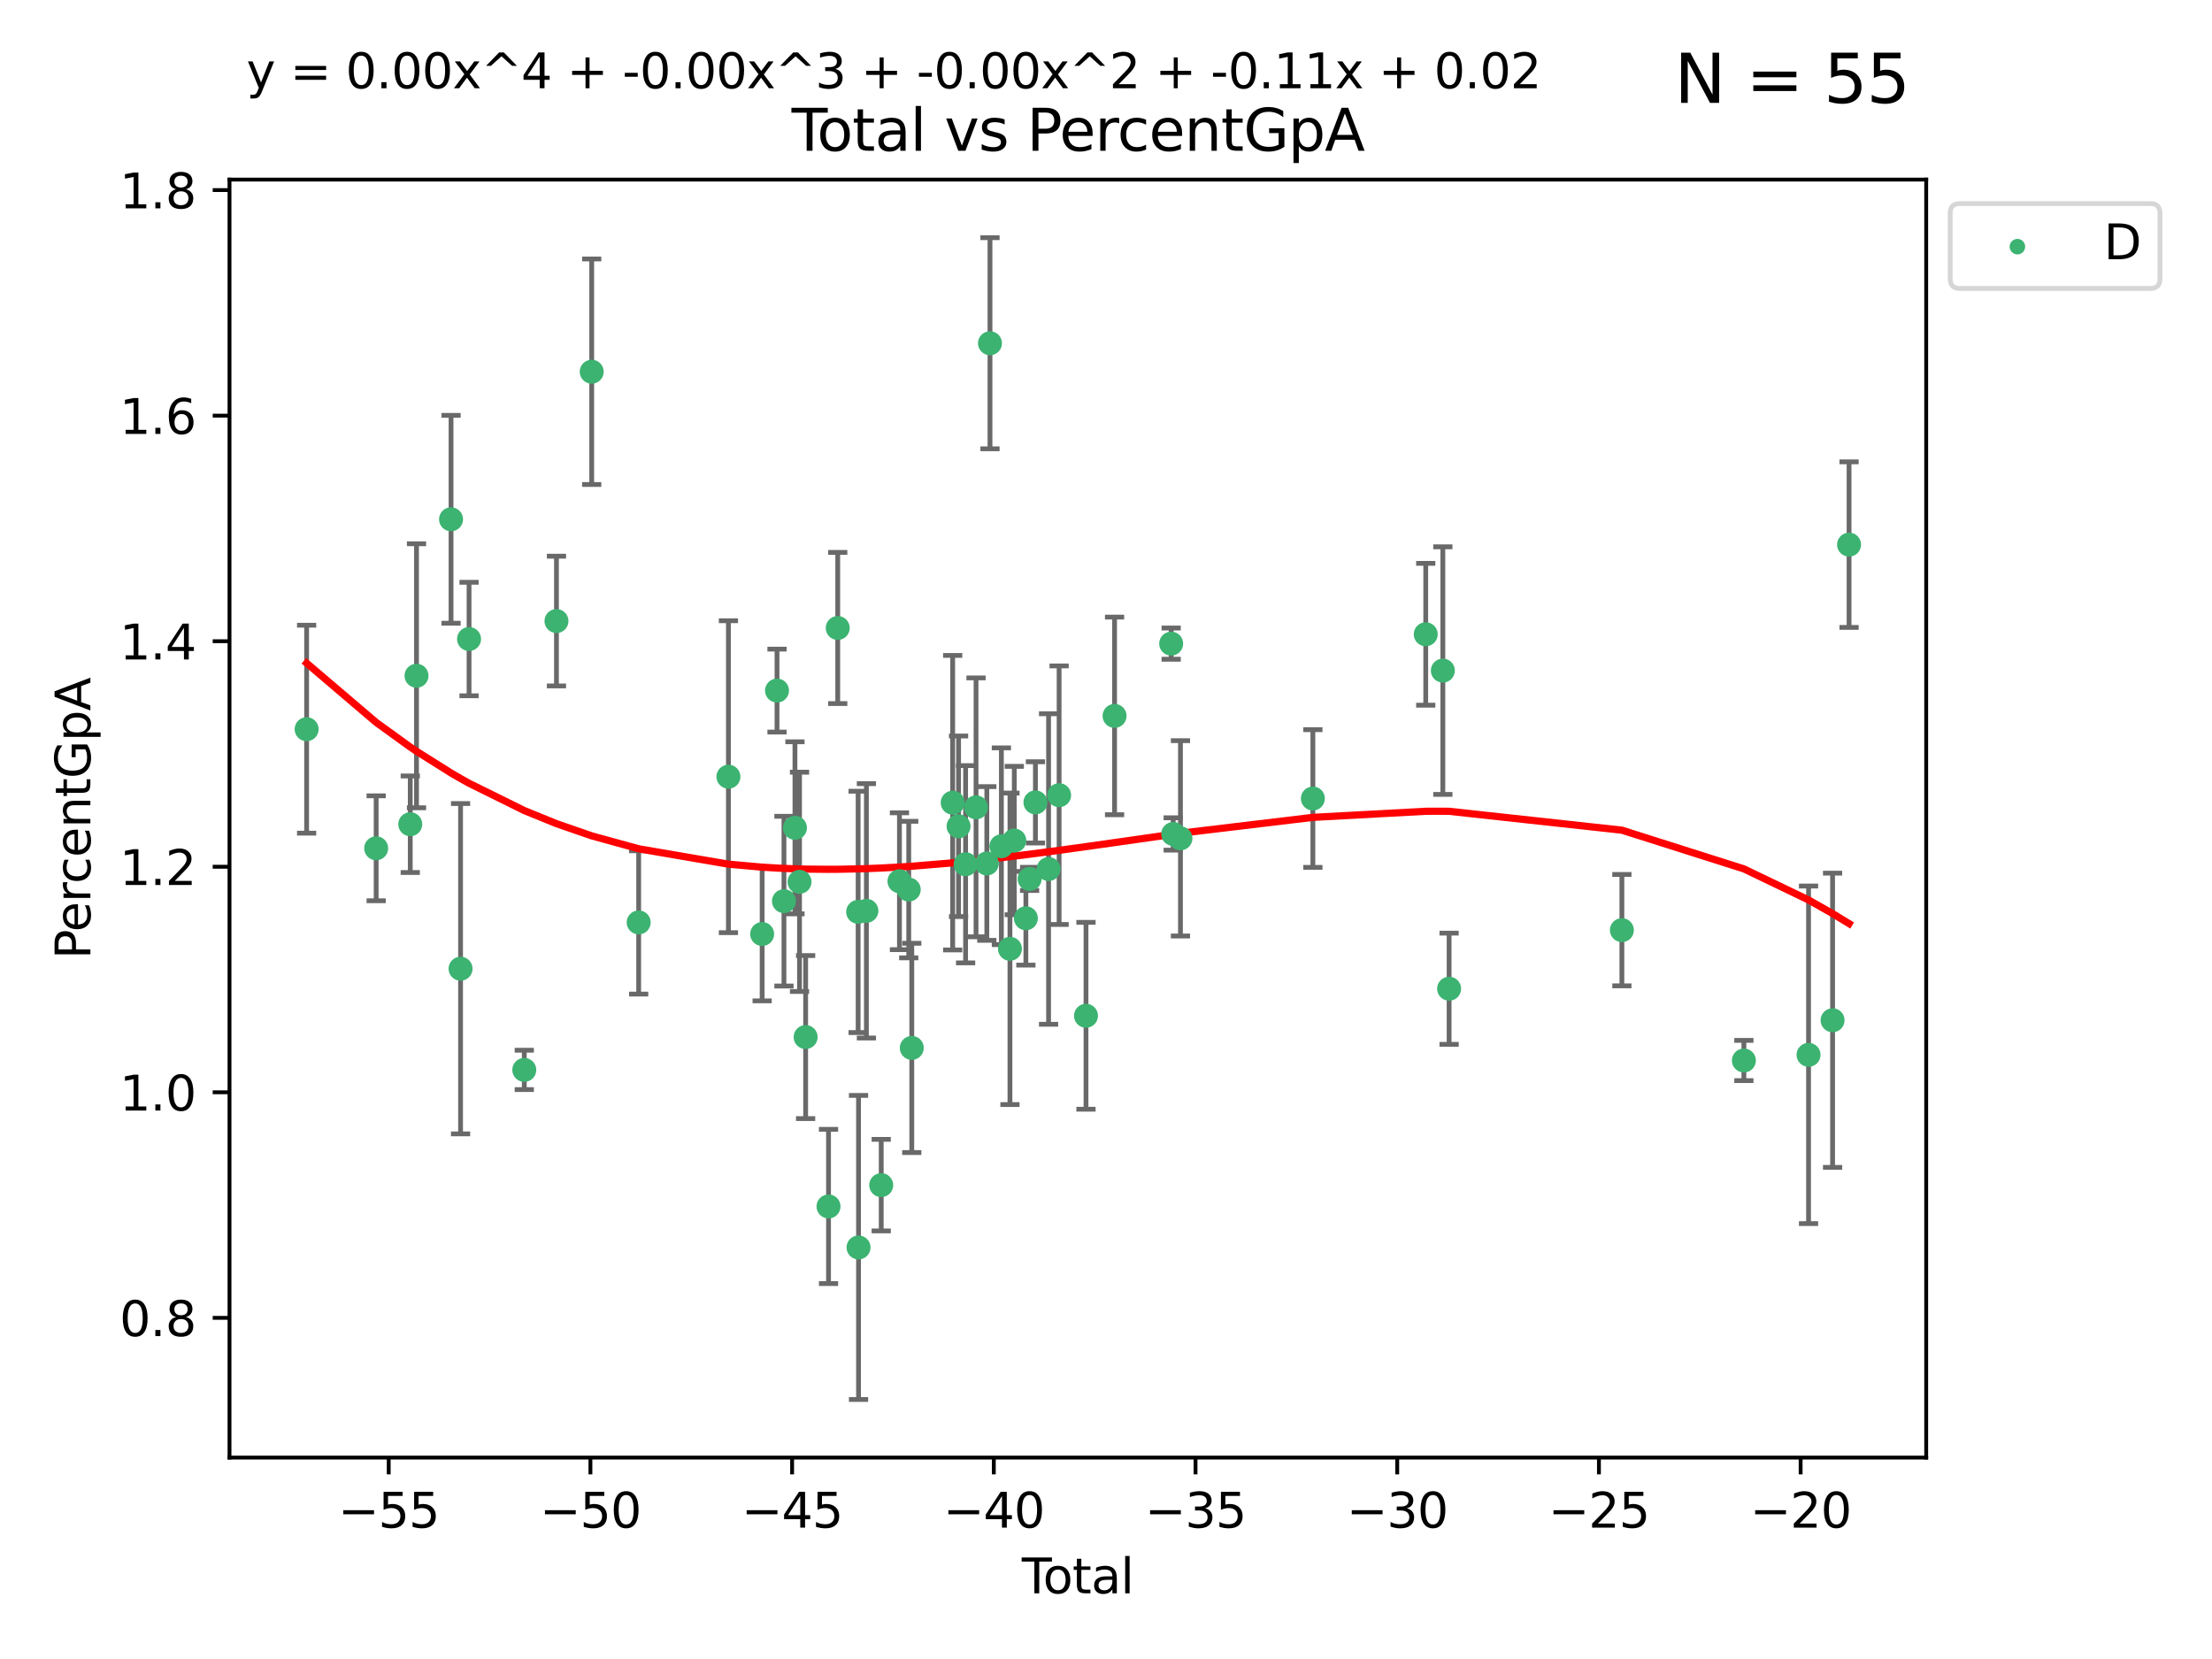 <?xml version="1.0" encoding="utf-8" standalone="no"?>
<!DOCTYPE svg PUBLIC "-//W3C//DTD SVG 1.1//EN"
  "http://www.w3.org/Graphics/SVG/1.1/DTD/svg11.dtd">
<svg xmlns:xlink="http://www.w3.org/1999/xlink" width="460.8pt" height="345.6pt" viewBox="0 0 460.8 345.6" xmlns="http://www.w3.org/2000/svg" version="1.1">
 <defs>
  <style type="text/css">*{stroke-linejoin: round; stroke-linecap: butt}</style>
 </defs>
 <g id="figure_1">
  <g id="patch_1">
   <path d="M 0 345.6 
L 460.8 345.6 
L 460.8 0 
L 0 0 
z
" style="fill: #ffffff"/>
  </g>
  <g id="axes_1">
   <g id="patch_2">
    <path d="M 47.81 303.64 
L 401.26 303.64 
L 401.26 37.411 
L 47.81 37.411 
z
" style="fill: #ffffff"/>
   </g>
   <g id="PathCollection_1">
    <defs>
     <path id="m4e8e19e4ab" d="M 0 1.118 
C 0.297 1.118 0.581 1 0.791 0.791 
C 1 0.581 1.118 0.297 1.118 0 
C 1.118 -0.297 1 -0.581 0.791 -0.791 
C 0.581 -1 0.297 -1.118 0 -1.118 
C -0.297 -1.118 -0.581 -1 -0.791 -0.791 
C -1 -0.581 -1.118 -0.297 -1.118 0 
C -1.118 0.297 -1 0.581 -0.791 0.791 
C -0.581 1 -0.297 1.118 0 1.118 
z
" style="stroke: #3cb371"/>
    </defs>
    <g clip-path="url(#p99187c83ff)">
     <use xlink:href="#m4e8e19e4ab" x="63.876" y="151.904" style="fill: #3cb371; stroke: #3cb371"/>
     <use xlink:href="#m4e8e19e4ab" x="78.361" y="176.714" style="fill: #3cb371; stroke: #3cb371"/>
     <use xlink:href="#m4e8e19e4ab" x="85.465" y="171.702" style="fill: #3cb371; stroke: #3cb371"/>
     <use xlink:href="#m4e8e19e4ab" x="86.766" y="140.773" style="fill: #3cb371; stroke: #3cb371"/>
     <use xlink:href="#m4e8e19e4ab" x="93.961" y="108.178" style="fill: #3cb371; stroke: #3cb371"/>
     <use xlink:href="#m4e8e19e4ab" x="95.944" y="201.799" style="fill: #3cb371; stroke: #3cb371"/>
     <use xlink:href="#m4e8e19e4ab" x="97.711" y="133.119" style="fill: #3cb371; stroke: #3cb371"/>
     <use xlink:href="#m4e8e19e4ab" x="109.218" y="222.879" style="fill: #3cb371; stroke: #3cb371"/>
     <use xlink:href="#m4e8e19e4ab" x="115.921" y="129.376" style="fill: #3cb371; stroke: #3cb371"/>
     <use xlink:href="#m4e8e19e4ab" x="123.264" y="77.436" style="fill: #3cb371; stroke: #3cb371"/>
     <use xlink:href="#m4e8e19e4ab" x="133.047" y="192.158" style="fill: #3cb371; stroke: #3cb371"/>
     <use xlink:href="#m4e8e19e4ab" x="151.744" y="161.801" style="fill: #3cb371; stroke: #3cb371"/>
     <use xlink:href="#m4e8e19e4ab" x="158.769" y="194.573" style="fill: #3cb371; stroke: #3cb371"/>
     <use xlink:href="#m4e8e19e4ab" x="161.865" y="143.859" style="fill: #3cb371; stroke: #3cb371"/>
     <use xlink:href="#m4e8e19e4ab" x="163.313" y="187.725" style="fill: #3cb371; stroke: #3cb371"/>
     <use xlink:href="#m4e8e19e4ab" x="165.604" y="172.446" style="fill: #3cb371; stroke: #3cb371"/>
     <use xlink:href="#m4e8e19e4ab" x="166.555" y="183.701" style="fill: #3cb371; stroke: #3cb371"/>
     <use xlink:href="#m4e8e19e4ab" x="167.828" y="216.038" style="fill: #3cb371; stroke: #3cb371"/>
     <use xlink:href="#m4e8e19e4ab" x="172.596" y="251.327" style="fill: #3cb371; stroke: #3cb371"/>
     <use xlink:href="#m4e8e19e4ab" x="174.515" y="130.82" style="fill: #3cb371; stroke: #3cb371"/>
     <use xlink:href="#m4e8e19e4ab" x="178.765" y="189.961" style="fill: #3cb371; stroke: #3cb371"/>
     <use xlink:href="#m4e8e19e4ab" x="178.848" y="259.868" style="fill: #3cb371; stroke: #3cb371"/>
     <use xlink:href="#m4e8e19e4ab" x="180.488" y="189.741" style="fill: #3cb371; stroke: #3cb371"/>
     <use xlink:href="#m4e8e19e4ab" x="183.573" y="246.884" style="fill: #3cb371; stroke: #3cb371"/>
     <use xlink:href="#m4e8e19e4ab" x="187.373" y="183.579" style="fill: #3cb371; stroke: #3cb371"/>
     <use xlink:href="#m4e8e19e4ab" x="189.308" y="185.313" style="fill: #3cb371; stroke: #3cb371"/>
     <use xlink:href="#m4e8e19e4ab" x="189.94" y="218.3" style="fill: #3cb371; stroke: #3cb371"/>
     <use xlink:href="#m4e8e19e4ab" x="198.461" y="167.215" style="fill: #3cb371; stroke: #3cb371"/>
     <use xlink:href="#m4e8e19e4ab" x="199.686" y="172.13" style="fill: #3cb371; stroke: #3cb371"/>
     <use xlink:href="#m4e8e19e4ab" x="201.153" y="180.04" style="fill: #3cb371; stroke: #3cb371"/>
     <use xlink:href="#m4e8e19e4ab" x="203.326" y="168.185" style="fill: #3cb371; stroke: #3cb371"/>
     <use xlink:href="#m4e8e19e4ab" x="205.574" y="179.876" style="fill: #3cb371; stroke: #3cb371"/>
     <use xlink:href="#m4e8e19e4ab" x="206.233" y="71.504" style="fill: #3cb371; stroke: #3cb371"/>
     <use xlink:href="#m4e8e19e4ab" x="208.607" y="176.289" style="fill: #3cb371; stroke: #3cb371"/>
     <use xlink:href="#m4e8e19e4ab" x="210.392" y="197.652" style="fill: #3cb371; stroke: #3cb371"/>
     <use xlink:href="#m4e8e19e4ab" x="211.297" y="175.101" style="fill: #3cb371; stroke: #3cb371"/>
     <use xlink:href="#m4e8e19e4ab" x="213.709" y="191.293" style="fill: #3cb371; stroke: #3cb371"/>
     <use xlink:href="#m4e8e19e4ab" x="214.487" y="183.097" style="fill: #3cb371; stroke: #3cb371"/>
     <use xlink:href="#m4e8e19e4ab" x="215.699" y="167.151" style="fill: #3cb371; stroke: #3cb371"/>
     <use xlink:href="#m4e8e19e4ab" x="218.437" y="181.034" style="fill: #3cb371; stroke: #3cb371"/>
     <use xlink:href="#m4e8e19e4ab" x="220.632" y="165.654" style="fill: #3cb371; stroke: #3cb371"/>
     <use xlink:href="#m4e8e19e4ab" x="226.231" y="211.604" style="fill: #3cb371; stroke: #3cb371"/>
     <use xlink:href="#m4e8e19e4ab" x="232.185" y="149.137" style="fill: #3cb371; stroke: #3cb371"/>
     <use xlink:href="#m4e8e19e4ab" x="243.976" y="134.081" style="fill: #3cb371; stroke: #3cb371"/>
     <use xlink:href="#m4e8e19e4ab" x="244.399" y="173.734" style="fill: #3cb371; stroke: #3cb371"/>
     <use xlink:href="#m4e8e19e4ab" x="245.911" y="174.641" style="fill: #3cb371; stroke: #3cb371"/>
     <use xlink:href="#m4e8e19e4ab" x="273.495" y="166.344" style="fill: #3cb371; stroke: #3cb371"/>
     <use xlink:href="#m4e8e19e4ab" x="297.008" y="132.13" style="fill: #3cb371; stroke: #3cb371"/>
     <use xlink:href="#m4e8e19e4ab" x="300.571" y="139.698" style="fill: #3cb371; stroke: #3cb371"/>
     <use xlink:href="#m4e8e19e4ab" x="301.876" y="205.969" style="fill: #3cb371; stroke: #3cb371"/>
     <use xlink:href="#m4e8e19e4ab" x="337.868" y="193.765" style="fill: #3cb371; stroke: #3cb371"/>
     <use xlink:href="#m4e8e19e4ab" x="363.284" y="220.92" style="fill: #3cb371; stroke: #3cb371"/>
     <use xlink:href="#m4e8e19e4ab" x="376.753" y="219.739" style="fill: #3cb371; stroke: #3cb371"/>
     <use xlink:href="#m4e8e19e4ab" x="381.759" y="212.537" style="fill: #3cb371; stroke: #3cb371"/>
     <use xlink:href="#m4e8e19e4ab" x="385.194" y="113.457" style="fill: #3cb371; stroke: #3cb371"/>
    </g>
   </g>
   <g id="matplotlib.axis_1">
    <g id="xtick_1">
     <g id="line2d_1">
      <defs>
       <path id="m040d8f3f90" d="M 0 0 
L 0 3.5 
" style="stroke: #000000; stroke-width: 0.8"/>
      </defs>
      <g>
       <use xlink:href="#m040d8f3f90" x="80.975" y="303.64" style="stroke: #000000; stroke-width: 0.8"/>
      </g>
     </g>
     <g id="text_1">
      <!-- −55 -->
      <g transform="translate(70.423 318.238)scale(0.1 -0.1)">
       <defs>
        <path id="DejaVuSans-2212" d="M 678 2272 
L 4684 2272 
L 4684 1741 
L 678 1741 
L 678 2272 
z
" transform="scale(0.016)"/>
        <path id="DejaVuSans-35" d="M 691 4666 
L 3169 4666 
L 3169 4134 
L 1269 4134 
L 1269 2991 
Q 1406 3038 1543 3061 
Q 1681 3084 1819 3084 
Q 2600 3084 3056 2656 
Q 3513 2228 3513 1497 
Q 3513 744 3044 326 
Q 2575 -91 1722 -91 
Q 1428 -91 1123 -41 
Q 819 9 494 109 
L 494 744 
Q 775 591 1075 516 
Q 1375 441 1709 441 
Q 2250 441 2565 725 
Q 2881 1009 2881 1497 
Q 2881 1984 2565 2268 
Q 2250 2553 1709 2553 
Q 1456 2553 1204 2497 
Q 953 2441 691 2322 
L 691 4666 
z
" transform="scale(0.016)"/>
       </defs>
       <use xlink:href="#DejaVuSans-2212"/>
       <use xlink:href="#DejaVuSans-35" x="83.789"/>
       <use xlink:href="#DejaVuSans-35" x="147.412"/>
      </g>
     </g>
    </g>
    <g id="xtick_2">
     <g id="line2d_2">
      <g>
       <use xlink:href="#m040d8f3f90" x="122.993" y="303.64" style="stroke: #000000; stroke-width: 0.8"/>
      </g>
     </g>
     <g id="text_2">
      <!-- −50 -->
      <g transform="translate(112.441 318.238)scale(0.1 -0.1)">
       <defs>
        <path id="DejaVuSans-30" d="M 2034 4250 
Q 1547 4250 1301 3770 
Q 1056 3291 1056 2328 
Q 1056 1369 1301 889 
Q 1547 409 2034 409 
Q 2525 409 2770 889 
Q 3016 1369 3016 2328 
Q 3016 3291 2770 3770 
Q 2525 4250 2034 4250 
z
M 2034 4750 
Q 2819 4750 3233 4129 
Q 3647 3509 3647 2328 
Q 3647 1150 3233 529 
Q 2819 -91 2034 -91 
Q 1250 -91 836 529 
Q 422 1150 422 2328 
Q 422 3509 836 4129 
Q 1250 4750 2034 4750 
z
" transform="scale(0.016)"/>
       </defs>
       <use xlink:href="#DejaVuSans-2212"/>
       <use xlink:href="#DejaVuSans-35" x="83.789"/>
       <use xlink:href="#DejaVuSans-30" x="147.412"/>
      </g>
     </g>
    </g>
    <g id="xtick_3">
     <g id="line2d_3">
      <g>
       <use xlink:href="#m040d8f3f90" x="165.012" y="303.64" style="stroke: #000000; stroke-width: 0.8"/>
      </g>
     </g>
     <g id="text_3">
      <!-- −45 -->
      <g transform="translate(154.459 318.238)scale(0.1 -0.1)">
       <defs>
        <path id="DejaVuSans-34" d="M 2419 4116 
L 825 1625 
L 2419 1625 
L 2419 4116 
z
M 2253 4666 
L 3047 4666 
L 3047 1625 
L 3713 1625 
L 3713 1100 
L 3047 1100 
L 3047 0 
L 2419 0 
L 2419 1100 
L 313 1100 
L 313 1709 
L 2253 4666 
z
" transform="scale(0.016)"/>
       </defs>
       <use xlink:href="#DejaVuSans-2212"/>
       <use xlink:href="#DejaVuSans-34" x="83.789"/>
       <use xlink:href="#DejaVuSans-35" x="147.412"/>
      </g>
     </g>
    </g>
    <g id="xtick_4">
     <g id="line2d_4">
      <g>
       <use xlink:href="#m040d8f3f90" x="207.03" y="303.64" style="stroke: #000000; stroke-width: 0.8"/>
      </g>
     </g>
     <g id="text_4">
      <!-- −40 -->
      <g transform="translate(196.478 318.238)scale(0.1 -0.1)">
       <use xlink:href="#DejaVuSans-2212"/>
       <use xlink:href="#DejaVuSans-34" x="83.789"/>
       <use xlink:href="#DejaVuSans-30" x="147.412"/>
      </g>
     </g>
    </g>
    <g id="xtick_5">
     <g id="line2d_5">
      <g>
       <use xlink:href="#m040d8f3f90" x="249.049" y="303.64" style="stroke: #000000; stroke-width: 0.8"/>
      </g>
     </g>
     <g id="text_5">
      <!-- −35 -->
      <g transform="translate(238.496 318.238)scale(0.1 -0.1)">
       <defs>
        <path id="DejaVuSans-33" d="M 2597 2516 
Q 3050 2419 3304 2112 
Q 3559 1806 3559 1356 
Q 3559 666 3084 287 
Q 2609 -91 1734 -91 
Q 1441 -91 1130 -33 
Q 819 25 488 141 
L 488 750 
Q 750 597 1062 519 
Q 1375 441 1716 441 
Q 2309 441 2620 675 
Q 2931 909 2931 1356 
Q 2931 1769 2642 2001 
Q 2353 2234 1838 2234 
L 1294 2234 
L 1294 2753 
L 1863 2753 
Q 2328 2753 2575 2939 
Q 2822 3125 2822 3475 
Q 2822 3834 2567 4026 
Q 2313 4219 1838 4219 
Q 1578 4219 1281 4162 
Q 984 4106 628 3988 
L 628 4550 
Q 988 4650 1302 4700 
Q 1616 4750 1894 4750 
Q 2613 4750 3031 4423 
Q 3450 4097 3450 3541 
Q 3450 3153 3228 2886 
Q 3006 2619 2597 2516 
z
" transform="scale(0.016)"/>
       </defs>
       <use xlink:href="#DejaVuSans-2212"/>
       <use xlink:href="#DejaVuSans-33" x="83.789"/>
       <use xlink:href="#DejaVuSans-35" x="147.412"/>
      </g>
     </g>
    </g>
    <g id="xtick_6">
     <g id="line2d_6">
      <g>
       <use xlink:href="#m040d8f3f90" x="291.067" y="303.64" style="stroke: #000000; stroke-width: 0.8"/>
      </g>
     </g>
     <g id="text_6">
      <!-- −30 -->
      <g transform="translate(280.515 318.238)scale(0.1 -0.1)">
       <use xlink:href="#DejaVuSans-2212"/>
       <use xlink:href="#DejaVuSans-33" x="83.789"/>
       <use xlink:href="#DejaVuSans-30" x="147.412"/>
      </g>
     </g>
    </g>
    <g id="xtick_7">
     <g id="line2d_7">
      <g>
       <use xlink:href="#m040d8f3f90" x="333.085" y="303.64" style="stroke: #000000; stroke-width: 0.8"/>
      </g>
     </g>
     <g id="text_7">
      <!-- −25 -->
      <g transform="translate(322.533 318.238)scale(0.1 -0.1)">
       <defs>
        <path id="DejaVuSans-32" d="M 1228 531 
L 3431 531 
L 3431 0 
L 469 0 
L 469 531 
Q 828 903 1448 1529 
Q 2069 2156 2228 2338 
Q 2531 2678 2651 2914 
Q 2772 3150 2772 3378 
Q 2772 3750 2511 3984 
Q 2250 4219 1831 4219 
Q 1534 4219 1204 4116 
Q 875 4013 500 3803 
L 500 4441 
Q 881 4594 1212 4672 
Q 1544 4750 1819 4750 
Q 2544 4750 2975 4387 
Q 3406 4025 3406 3419 
Q 3406 3131 3298 2873 
Q 3191 2616 2906 2266 
Q 2828 2175 2409 1742 
Q 1991 1309 1228 531 
z
" transform="scale(0.016)"/>
       </defs>
       <use xlink:href="#DejaVuSans-2212"/>
       <use xlink:href="#DejaVuSans-32" x="83.789"/>
       <use xlink:href="#DejaVuSans-35" x="147.412"/>
      </g>
     </g>
    </g>
    <g id="xtick_8">
     <g id="line2d_8">
      <g>
       <use xlink:href="#m040d8f3f90" x="375.104" y="303.64" style="stroke: #000000; stroke-width: 0.8"/>
      </g>
     </g>
     <g id="text_8">
      <!-- −20 -->
      <g transform="translate(364.551 318.238)scale(0.1 -0.1)">
       <use xlink:href="#DejaVuSans-2212"/>
       <use xlink:href="#DejaVuSans-32" x="83.789"/>
       <use xlink:href="#DejaVuSans-30" x="147.412"/>
      </g>
     </g>
    </g>
    <g id="text_9">
     <!-- Total -->
     <g transform="translate(212.858 331.917)scale(0.1 -0.1)">
      <defs>
       <path id="DejaVuSans-54" d="M -19 4666 
L 3928 4666 
L 3928 4134 
L 2272 4134 
L 2272 0 
L 1638 0 
L 1638 4134 
L -19 4134 
L -19 4666 
z
" transform="scale(0.016)"/>
       <path id="DejaVuSans-6f" d="M 1959 3097 
Q 1497 3097 1228 2736 
Q 959 2375 959 1747 
Q 959 1119 1226 758 
Q 1494 397 1959 397 
Q 2419 397 2687 759 
Q 2956 1122 2956 1747 
Q 2956 2369 2687 2733 
Q 2419 3097 1959 3097 
z
M 1959 3584 
Q 2709 3584 3137 3096 
Q 3566 2609 3566 1747 
Q 3566 888 3137 398 
Q 2709 -91 1959 -91 
Q 1206 -91 779 398 
Q 353 888 353 1747 
Q 353 2609 779 3096 
Q 1206 3584 1959 3584 
z
" transform="scale(0.016)"/>
       <path id="DejaVuSans-74" d="M 1172 4494 
L 1172 3500 
L 2356 3500 
L 2356 3053 
L 1172 3053 
L 1172 1153 
Q 1172 725 1289 603 
Q 1406 481 1766 481 
L 2356 481 
L 2356 0 
L 1766 0 
Q 1100 0 847 248 
Q 594 497 594 1153 
L 594 3053 
L 172 3053 
L 172 3500 
L 594 3500 
L 594 4494 
L 1172 4494 
z
" transform="scale(0.016)"/>
       <path id="DejaVuSans-61" d="M 2194 1759 
Q 1497 1759 1228 1600 
Q 959 1441 959 1056 
Q 959 750 1161 570 
Q 1363 391 1709 391 
Q 2188 391 2477 730 
Q 2766 1069 2766 1631 
L 2766 1759 
L 2194 1759 
z
M 3341 1997 
L 3341 0 
L 2766 0 
L 2766 531 
Q 2569 213 2275 61 
Q 1981 -91 1556 -91 
Q 1019 -91 701 211 
Q 384 513 384 1019 
Q 384 1609 779 1909 
Q 1175 2209 1959 2209 
L 2766 2209 
L 2766 2266 
Q 2766 2663 2505 2880 
Q 2244 3097 1772 3097 
Q 1472 3097 1187 3025 
Q 903 2953 641 2809 
L 641 3341 
Q 956 3463 1253 3523 
Q 1550 3584 1831 3584 
Q 2591 3584 2966 3190 
Q 3341 2797 3341 1997 
z
" transform="scale(0.016)"/>
       <path id="DejaVuSans-6c" d="M 603 4863 
L 1178 4863 
L 1178 0 
L 603 0 
L 603 4863 
z
" transform="scale(0.016)"/>
      </defs>
      <use xlink:href="#DejaVuSans-54"/>
      <use xlink:href="#DejaVuSans-6f" x="44.084"/>
      <use xlink:href="#DejaVuSans-74" x="105.266"/>
      <use xlink:href="#DejaVuSans-61" x="144.475"/>
      <use xlink:href="#DejaVuSans-6c" x="205.754"/>
     </g>
    </g>
   </g>
   <g id="matplotlib.axis_2">
    <g id="ytick_1">
     <g id="line2d_9">
      <defs>
       <path id="m638b3b22f9" d="M 0 0 
L -3.5 0 
" style="stroke: #000000; stroke-width: 0.8"/>
      </defs>
      <g>
       <use xlink:href="#m638b3b22f9" x="47.81" y="274.532" style="stroke: #000000; stroke-width: 0.8"/>
      </g>
     </g>
     <g id="text_10">
      <!-- 0.8 -->
      <g transform="translate(24.907 278.331)scale(0.1 -0.1)">
       <defs>
        <path id="DejaVuSans-2e" d="M 684 794 
L 1344 794 
L 1344 0 
L 684 0 
L 684 794 
z
" transform="scale(0.016)"/>
        <path id="DejaVuSans-38" d="M 2034 2216 
Q 1584 2216 1326 1975 
Q 1069 1734 1069 1313 
Q 1069 891 1326 650 
Q 1584 409 2034 409 
Q 2484 409 2743 651 
Q 3003 894 3003 1313 
Q 3003 1734 2745 1975 
Q 2488 2216 2034 2216 
z
M 1403 2484 
Q 997 2584 770 2862 
Q 544 3141 544 3541 
Q 544 4100 942 4425 
Q 1341 4750 2034 4750 
Q 2731 4750 3128 4425 
Q 3525 4100 3525 3541 
Q 3525 3141 3298 2862 
Q 3072 2584 2669 2484 
Q 3125 2378 3379 2068 
Q 3634 1759 3634 1313 
Q 3634 634 3220 271 
Q 2806 -91 2034 -91 
Q 1263 -91 848 271 
Q 434 634 434 1313 
Q 434 1759 690 2068 
Q 947 2378 1403 2484 
z
M 1172 3481 
Q 1172 3119 1398 2916 
Q 1625 2713 2034 2713 
Q 2441 2713 2670 2916 
Q 2900 3119 2900 3481 
Q 2900 3844 2670 4047 
Q 2441 4250 2034 4250 
Q 1625 4250 1398 4047 
Q 1172 3844 1172 3481 
z
" transform="scale(0.016)"/>
       </defs>
       <use xlink:href="#DejaVuSans-30"/>
       <use xlink:href="#DejaVuSans-2e" x="63.623"/>
       <use xlink:href="#DejaVuSans-38" x="95.41"/>
      </g>
     </g>
    </g>
    <g id="ytick_2">
     <g id="line2d_10">
      <g>
       <use xlink:href="#m638b3b22f9" x="47.81" y="227.546" style="stroke: #000000; stroke-width: 0.8"/>
      </g>
     </g>
     <g id="text_11">
      <!-- 1.0 -->
      <g transform="translate(24.907 231.345)scale(0.1 -0.1)">
       <defs>
        <path id="DejaVuSans-31" d="M 794 531 
L 1825 531 
L 1825 4091 
L 703 3866 
L 703 4441 
L 1819 4666 
L 2450 4666 
L 2450 531 
L 3481 531 
L 3481 0 
L 794 0 
L 794 531 
z
" transform="scale(0.016)"/>
       </defs>
       <use xlink:href="#DejaVuSans-31"/>
       <use xlink:href="#DejaVuSans-2e" x="63.623"/>
       <use xlink:href="#DejaVuSans-30" x="95.41"/>
      </g>
     </g>
    </g>
    <g id="ytick_3">
     <g id="line2d_11">
      <g>
       <use xlink:href="#m638b3b22f9" x="47.81" y="180.56" style="stroke: #000000; stroke-width: 0.8"/>
      </g>
     </g>
     <g id="text_12">
      <!-- 1.2 -->
      <g transform="translate(24.907 184.359)scale(0.1 -0.1)">
       <use xlink:href="#DejaVuSans-31"/>
       <use xlink:href="#DejaVuSans-2e" x="63.623"/>
       <use xlink:href="#DejaVuSans-32" x="95.41"/>
      </g>
     </g>
    </g>
    <g id="ytick_4">
     <g id="line2d_12">
      <g>
       <use xlink:href="#m638b3b22f9" x="47.81" y="133.574" style="stroke: #000000; stroke-width: 0.8"/>
      </g>
     </g>
     <g id="text_13">
      <!-- 1.4 -->
      <g transform="translate(24.907 137.374)scale(0.1 -0.1)">
       <use xlink:href="#DejaVuSans-31"/>
       <use xlink:href="#DejaVuSans-2e" x="63.623"/>
       <use xlink:href="#DejaVuSans-34" x="95.41"/>
      </g>
     </g>
    </g>
    <g id="ytick_5">
     <g id="line2d_13">
      <g>
       <use xlink:href="#m638b3b22f9" x="47.81" y="86.588" style="stroke: #000000; stroke-width: 0.8"/>
      </g>
     </g>
     <g id="text_14">
      <!-- 1.6 -->
      <g transform="translate(24.907 90.388)scale(0.1 -0.1)">
       <defs>
        <path id="DejaVuSans-36" d="M 2113 2584 
Q 1688 2584 1439 2293 
Q 1191 2003 1191 1497 
Q 1191 994 1439 701 
Q 1688 409 2113 409 
Q 2538 409 2786 701 
Q 3034 994 3034 1497 
Q 3034 2003 2786 2293 
Q 2538 2584 2113 2584 
z
M 3366 4563 
L 3366 3988 
Q 3128 4100 2886 4159 
Q 2644 4219 2406 4219 
Q 1781 4219 1451 3797 
Q 1122 3375 1075 2522 
Q 1259 2794 1537 2939 
Q 1816 3084 2150 3084 
Q 2853 3084 3261 2657 
Q 3669 2231 3669 1497 
Q 3669 778 3244 343 
Q 2819 -91 2113 -91 
Q 1303 -91 875 529 
Q 447 1150 447 2328 
Q 447 3434 972 4092 
Q 1497 4750 2381 4750 
Q 2619 4750 2861 4703 
Q 3103 4656 3366 4563 
z
" transform="scale(0.016)"/>
       </defs>
       <use xlink:href="#DejaVuSans-31"/>
       <use xlink:href="#DejaVuSans-2e" x="63.623"/>
       <use xlink:href="#DejaVuSans-36" x="95.41"/>
      </g>
     </g>
    </g>
    <g id="ytick_6">
     <g id="line2d_14">
      <g>
       <use xlink:href="#m638b3b22f9" x="47.81" y="39.602" style="stroke: #000000; stroke-width: 0.8"/>
      </g>
     </g>
     <g id="text_15">
      <!-- 1.8 -->
      <g transform="translate(24.907 43.402)scale(0.1 -0.1)">
       <use xlink:href="#DejaVuSans-31"/>
       <use xlink:href="#DejaVuSans-2e" x="63.623"/>
       <use xlink:href="#DejaVuSans-38" x="95.41"/>
      </g>
     </g>
    </g>
    <g id="text_16">
     <!-- PercentGpA -->
     <g transform="translate(18.827 199.802)rotate(-90)scale(0.1 -0.1)">
      <defs>
       <path id="DejaVuSans-50" d="M 1259 4147 
L 1259 2394 
L 2053 2394 
Q 2494 2394 2734 2622 
Q 2975 2850 2975 3272 
Q 2975 3691 2734 3919 
Q 2494 4147 2053 4147 
L 1259 4147 
z
M 628 4666 
L 2053 4666 
Q 2838 4666 3239 4311 
Q 3641 3956 3641 3272 
Q 3641 2581 3239 2228 
Q 2838 1875 2053 1875 
L 1259 1875 
L 1259 0 
L 628 0 
L 628 4666 
z
" transform="scale(0.016)"/>
       <path id="DejaVuSans-65" d="M 3597 1894 
L 3597 1613 
L 953 1613 
Q 991 1019 1311 708 
Q 1631 397 2203 397 
Q 2534 397 2845 478 
Q 3156 559 3463 722 
L 3463 178 
Q 3153 47 2828 -22 
Q 2503 -91 2169 -91 
Q 1331 -91 842 396 
Q 353 884 353 1716 
Q 353 2575 817 3079 
Q 1281 3584 2069 3584 
Q 2775 3584 3186 3129 
Q 3597 2675 3597 1894 
z
M 3022 2063 
Q 3016 2534 2758 2815 
Q 2500 3097 2075 3097 
Q 1594 3097 1305 2825 
Q 1016 2553 972 2059 
L 3022 2063 
z
" transform="scale(0.016)"/>
       <path id="DejaVuSans-72" d="M 2631 2963 
Q 2534 3019 2420 3045 
Q 2306 3072 2169 3072 
Q 1681 3072 1420 2755 
Q 1159 2438 1159 1844 
L 1159 0 
L 581 0 
L 581 3500 
L 1159 3500 
L 1159 2956 
Q 1341 3275 1631 3429 
Q 1922 3584 2338 3584 
Q 2397 3584 2469 3576 
Q 2541 3569 2628 3553 
L 2631 2963 
z
" transform="scale(0.016)"/>
       <path id="DejaVuSans-63" d="M 3122 3366 
L 3122 2828 
Q 2878 2963 2633 3030 
Q 2388 3097 2138 3097 
Q 1578 3097 1268 2742 
Q 959 2388 959 1747 
Q 959 1106 1268 751 
Q 1578 397 2138 397 
Q 2388 397 2633 464 
Q 2878 531 3122 666 
L 3122 134 
Q 2881 22 2623 -34 
Q 2366 -91 2075 -91 
Q 1284 -91 818 406 
Q 353 903 353 1747 
Q 353 2603 823 3093 
Q 1294 3584 2113 3584 
Q 2378 3584 2631 3529 
Q 2884 3475 3122 3366 
z
" transform="scale(0.016)"/>
       <path id="DejaVuSans-6e" d="M 3513 2113 
L 3513 0 
L 2938 0 
L 2938 2094 
Q 2938 2591 2744 2837 
Q 2550 3084 2163 3084 
Q 1697 3084 1428 2787 
Q 1159 2491 1159 1978 
L 1159 0 
L 581 0 
L 581 3500 
L 1159 3500 
L 1159 2956 
Q 1366 3272 1645 3428 
Q 1925 3584 2291 3584 
Q 2894 3584 3203 3211 
Q 3513 2838 3513 2113 
z
" transform="scale(0.016)"/>
       <path id="DejaVuSans-47" d="M 3809 666 
L 3809 1919 
L 2778 1919 
L 2778 2438 
L 4434 2438 
L 4434 434 
Q 4069 175 3628 42 
Q 3188 -91 2688 -91 
Q 1594 -91 976 548 
Q 359 1188 359 2328 
Q 359 3472 976 4111 
Q 1594 4750 2688 4750 
Q 3144 4750 3555 4637 
Q 3966 4525 4313 4306 
L 4313 3634 
Q 3963 3931 3569 4081 
Q 3175 4231 2741 4231 
Q 1884 4231 1454 3753 
Q 1025 3275 1025 2328 
Q 1025 1384 1454 906 
Q 1884 428 2741 428 
Q 3075 428 3337 486 
Q 3600 544 3809 666 
z
" transform="scale(0.016)"/>
       <path id="DejaVuSans-70" d="M 1159 525 
L 1159 -1331 
L 581 -1331 
L 581 3500 
L 1159 3500 
L 1159 2969 
Q 1341 3281 1617 3432 
Q 1894 3584 2278 3584 
Q 2916 3584 3314 3078 
Q 3713 2572 3713 1747 
Q 3713 922 3314 415 
Q 2916 -91 2278 -91 
Q 1894 -91 1617 61 
Q 1341 213 1159 525 
z
M 3116 1747 
Q 3116 2381 2855 2742 
Q 2594 3103 2138 3103 
Q 1681 3103 1420 2742 
Q 1159 2381 1159 1747 
Q 1159 1113 1420 752 
Q 1681 391 2138 391 
Q 2594 391 2855 752 
Q 3116 1113 3116 1747 
z
" transform="scale(0.016)"/>
       <path id="DejaVuSans-41" d="M 2188 4044 
L 1331 1722 
L 3047 1722 
L 2188 4044 
z
M 1831 4666 
L 2547 4666 
L 4325 0 
L 3669 0 
L 3244 1197 
L 1141 1197 
L 716 0 
L 50 0 
L 1831 4666 
z
" transform="scale(0.016)"/>
      </defs>
      <use xlink:href="#DejaVuSans-50"/>
      <use xlink:href="#DejaVuSans-65" x="56.678"/>
      <use xlink:href="#DejaVuSans-72" x="118.201"/>
      <use xlink:href="#DejaVuSans-63" x="157.064"/>
      <use xlink:href="#DejaVuSans-65" x="212.045"/>
      <use xlink:href="#DejaVuSans-6e" x="273.568"/>
      <use xlink:href="#DejaVuSans-74" x="336.947"/>
      <use xlink:href="#DejaVuSans-47" x="376.156"/>
      <use xlink:href="#DejaVuSans-70" x="453.646"/>
      <use xlink:href="#DejaVuSans-41" x="517.123"/>
     </g>
    </g>
   </g>
   <g id="LineCollection_1">
    <path d="M 63.876 173.561 
L 63.876 130.247 
" clip-path="url(#p99187c83ff)" style="fill: none; stroke: #696969"/>
    <path d="M 78.361 187.645 
L 78.361 165.782 
" clip-path="url(#p99187c83ff)" style="fill: none; stroke: #696969"/>
    <path d="M 85.465 181.755 
L 85.465 161.649 
" clip-path="url(#p99187c83ff)" style="fill: none; stroke: #696969"/>
    <path d="M 86.766 168.271 
L 86.766 113.274 
" clip-path="url(#p99187c83ff)" style="fill: none; stroke: #696969"/>
    <path d="M 93.961 129.832 
L 93.961 86.525 
" clip-path="url(#p99187c83ff)" style="fill: none; stroke: #696969"/>
    <path d="M 95.944 236.209 
L 95.944 167.389 
" clip-path="url(#p99187c83ff)" style="fill: none; stroke: #696969"/>
    <path d="M 97.711 144.94 
L 97.711 121.299 
" clip-path="url(#p99187c83ff)" style="fill: none; stroke: #696969"/>
    <path d="M 109.218 226.978 
L 109.218 218.779 
" clip-path="url(#p99187c83ff)" style="fill: none; stroke: #696969"/>
    <path d="M 115.921 142.887 
L 115.921 115.865 
" clip-path="url(#p99187c83ff)" style="fill: none; stroke: #696969"/>
    <path d="M 123.264 100.924 
L 123.264 53.947 
" clip-path="url(#p99187c83ff)" style="fill: none; stroke: #696969"/>
    <path d="M 133.047 207.085 
L 133.047 177.231 
" clip-path="url(#p99187c83ff)" style="fill: none; stroke: #696969"/>
    <path d="M 151.744 194.292 
L 151.744 129.309 
" clip-path="url(#p99187c83ff)" style="fill: none; stroke: #696969"/>
    <path d="M 158.769 208.5 
L 158.769 180.646 
" clip-path="url(#p99187c83ff)" style="fill: none; stroke: #696969"/>
    <path d="M 161.865 152.497 
L 161.865 135.22 
" clip-path="url(#p99187c83ff)" style="fill: none; stroke: #696969"/>
    <path d="M 163.313 205.407 
L 163.313 170.044 
" clip-path="url(#p99187c83ff)" style="fill: none; stroke: #696969"/>
    <path d="M 165.604 190.368 
L 165.604 154.524 
" clip-path="url(#p99187c83ff)" style="fill: none; stroke: #696969"/>
    <path d="M 166.555 206.54 
L 166.555 160.863 
" clip-path="url(#p99187c83ff)" style="fill: none; stroke: #696969"/>
    <path d="M 167.828 233.02 
L 167.828 199.056 
" clip-path="url(#p99187c83ff)" style="fill: none; stroke: #696969"/>
    <path d="M 172.596 267.394 
L 172.596 235.26 
" clip-path="url(#p99187c83ff)" style="fill: none; stroke: #696969"/>
    <path d="M 174.515 146.563 
L 174.515 115.078 
" clip-path="url(#p99187c83ff)" style="fill: none; stroke: #696969"/>
    <path d="M 178.765 215.101 
L 178.765 164.822 
" clip-path="url(#p99187c83ff)" style="fill: none; stroke: #696969"/>
    <path d="M 178.848 291.539 
L 178.848 228.197 
" clip-path="url(#p99187c83ff)" style="fill: none; stroke: #696969"/>
    <path d="M 180.488 216.235 
L 180.488 163.248 
" clip-path="url(#p99187c83ff)" style="fill: none; stroke: #696969"/>
    <path d="M 183.573 256.419 
L 183.573 237.35 
" clip-path="url(#p99187c83ff)" style="fill: none; stroke: #696969"/>
    <path d="M 187.373 197.834 
L 187.373 169.324 
" clip-path="url(#p99187c83ff)" style="fill: none; stroke: #696969"/>
    <path d="M 189.308 199.536 
L 189.308 171.091 
" clip-path="url(#p99187c83ff)" style="fill: none; stroke: #696969"/>
    <path d="M 189.94 240.097 
L 189.94 196.503 
" clip-path="url(#p99187c83ff)" style="fill: none; stroke: #696969"/>
    <path d="M 198.461 197.895 
L 198.461 136.535 
" clip-path="url(#p99187c83ff)" style="fill: none; stroke: #696969"/>
    <path d="M 199.686 190.94 
L 199.686 153.321 
" clip-path="url(#p99187c83ff)" style="fill: none; stroke: #696969"/>
    <path d="M 201.153 200.587 
L 201.153 159.493 
" clip-path="url(#p99187c83ff)" style="fill: none; stroke: #696969"/>
    <path d="M 203.326 195.151 
L 203.326 141.22 
" clip-path="url(#p99187c83ff)" style="fill: none; stroke: #696969"/>
    <path d="M 205.574 195.886 
L 205.574 163.866 
" clip-path="url(#p99187c83ff)" style="fill: none; stroke: #696969"/>
    <path d="M 206.233 93.495 
L 206.233 49.513 
" clip-path="url(#p99187c83ff)" style="fill: none; stroke: #696969"/>
    <path d="M 208.607 196.782 
L 208.607 155.795 
" clip-path="url(#p99187c83ff)" style="fill: none; stroke: #696969"/>
    <path d="M 210.392 230.096 
L 210.392 165.208 
" clip-path="url(#p99187c83ff)" style="fill: none; stroke: #696969"/>
    <path d="M 211.297 190.556 
L 211.297 159.645 
" clip-path="url(#p99187c83ff)" style="fill: none; stroke: #696969"/>
    <path d="M 213.709 201.051 
L 213.709 181.535 
" clip-path="url(#p99187c83ff)" style="fill: none; stroke: #696969"/>
    <path d="M 214.487 185.509 
L 214.487 180.685 
" clip-path="url(#p99187c83ff)" style="fill: none; stroke: #696969"/>
    <path d="M 215.699 175.615 
L 215.699 158.688 
" clip-path="url(#p99187c83ff)" style="fill: none; stroke: #696969"/>
    <path d="M 218.437 213.378 
L 218.437 148.69 
" clip-path="url(#p99187c83ff)" style="fill: none; stroke: #696969"/>
    <path d="M 220.632 192.581 
L 220.632 138.727 
" clip-path="url(#p99187c83ff)" style="fill: none; stroke: #696969"/>
    <path d="M 226.231 231.066 
L 226.231 192.142 
" clip-path="url(#p99187c83ff)" style="fill: none; stroke: #696969"/>
    <path d="M 232.185 169.722 
L 232.185 128.552 
" clip-path="url(#p99187c83ff)" style="fill: none; stroke: #696969"/>
    <path d="M 243.976 137.332 
L 243.976 130.83 
" clip-path="url(#p99187c83ff)" style="fill: none; stroke: #696969"/>
    <path d="M 244.399 177.105 
L 244.399 170.363 
" clip-path="url(#p99187c83ff)" style="fill: none; stroke: #696969"/>
    <path d="M 245.911 194.985 
L 245.911 154.297 
" clip-path="url(#p99187c83ff)" style="fill: none; stroke: #696969"/>
    <path d="M 273.495 180.686 
L 273.495 152.002 
" clip-path="url(#p99187c83ff)" style="fill: none; stroke: #696969"/>
    <path d="M 297.008 146.903 
L 297.008 117.357 
" clip-path="url(#p99187c83ff)" style="fill: none; stroke: #696969"/>
    <path d="M 300.571 165.485 
L 300.571 113.911 
" clip-path="url(#p99187c83ff)" style="fill: none; stroke: #696969"/>
    <path d="M 301.876 217.55 
L 301.876 194.388 
" clip-path="url(#p99187c83ff)" style="fill: none; stroke: #696969"/>
    <path d="M 337.868 205.368 
L 337.868 182.162 
" clip-path="url(#p99187c83ff)" style="fill: none; stroke: #696969"/>
    <path d="M 363.284 225.109 
L 363.284 216.731 
" clip-path="url(#p99187c83ff)" style="fill: none; stroke: #696969"/>
    <path d="M 376.753 254.897 
L 376.753 184.58 
" clip-path="url(#p99187c83ff)" style="fill: none; stroke: #696969"/>
    <path d="M 381.759 243.183 
L 381.759 181.89 
" clip-path="url(#p99187c83ff)" style="fill: none; stroke: #696969"/>
    <path d="M 385.194 130.701 
L 385.194 96.213 
" clip-path="url(#p99187c83ff)" style="fill: none; stroke: #696969"/>
   </g>
   <g id="line2d_15">
    <defs>
     <path id="mbf51fddf46" d="M 2 0 
L -2 -0 
" style="stroke: #696969"/>
    </defs>
    <g clip-path="url(#p99187c83ff)">
     <use xlink:href="#mbf51fddf46" x="63.876" y="173.561" style="fill: #696969; stroke: #696969"/>
     <use xlink:href="#mbf51fddf46" x="78.361" y="187.645" style="fill: #696969; stroke: #696969"/>
     <use xlink:href="#mbf51fddf46" x="85.465" y="181.755" style="fill: #696969; stroke: #696969"/>
     <use xlink:href="#mbf51fddf46" x="86.766" y="168.271" style="fill: #696969; stroke: #696969"/>
     <use xlink:href="#mbf51fddf46" x="93.961" y="129.832" style="fill: #696969; stroke: #696969"/>
     <use xlink:href="#mbf51fddf46" x="95.944" y="236.209" style="fill: #696969; stroke: #696969"/>
     <use xlink:href="#mbf51fddf46" x="97.711" y="144.94" style="fill: #696969; stroke: #696969"/>
     <use xlink:href="#mbf51fddf46" x="109.218" y="226.978" style="fill: #696969; stroke: #696969"/>
     <use xlink:href="#mbf51fddf46" x="115.921" y="142.887" style="fill: #696969; stroke: #696969"/>
     <use xlink:href="#mbf51fddf46" x="123.264" y="100.924" style="fill: #696969; stroke: #696969"/>
     <use xlink:href="#mbf51fddf46" x="133.047" y="207.085" style="fill: #696969; stroke: #696969"/>
     <use xlink:href="#mbf51fddf46" x="151.744" y="194.292" style="fill: #696969; stroke: #696969"/>
     <use xlink:href="#mbf51fddf46" x="158.769" y="208.5" style="fill: #696969; stroke: #696969"/>
     <use xlink:href="#mbf51fddf46" x="161.865" y="152.497" style="fill: #696969; stroke: #696969"/>
     <use xlink:href="#mbf51fddf46" x="163.313" y="205.407" style="fill: #696969; stroke: #696969"/>
     <use xlink:href="#mbf51fddf46" x="165.604" y="190.368" style="fill: #696969; stroke: #696969"/>
     <use xlink:href="#mbf51fddf46" x="166.555" y="206.54" style="fill: #696969; stroke: #696969"/>
     <use xlink:href="#mbf51fddf46" x="167.828" y="233.02" style="fill: #696969; stroke: #696969"/>
     <use xlink:href="#mbf51fddf46" x="172.596" y="267.394" style="fill: #696969; stroke: #696969"/>
     <use xlink:href="#mbf51fddf46" x="174.515" y="146.563" style="fill: #696969; stroke: #696969"/>
     <use xlink:href="#mbf51fddf46" x="178.765" y="215.101" style="fill: #696969; stroke: #696969"/>
     <use xlink:href="#mbf51fddf46" x="178.848" y="291.539" style="fill: #696969; stroke: #696969"/>
     <use xlink:href="#mbf51fddf46" x="180.488" y="216.235" style="fill: #696969; stroke: #696969"/>
     <use xlink:href="#mbf51fddf46" x="183.573" y="256.419" style="fill: #696969; stroke: #696969"/>
     <use xlink:href="#mbf51fddf46" x="187.373" y="197.834" style="fill: #696969; stroke: #696969"/>
     <use xlink:href="#mbf51fddf46" x="189.308" y="199.536" style="fill: #696969; stroke: #696969"/>
     <use xlink:href="#mbf51fddf46" x="189.94" y="240.097" style="fill: #696969; stroke: #696969"/>
     <use xlink:href="#mbf51fddf46" x="198.461" y="197.895" style="fill: #696969; stroke: #696969"/>
     <use xlink:href="#mbf51fddf46" x="199.686" y="190.94" style="fill: #696969; stroke: #696969"/>
     <use xlink:href="#mbf51fddf46" x="201.153" y="200.587" style="fill: #696969; stroke: #696969"/>
     <use xlink:href="#mbf51fddf46" x="203.326" y="195.151" style="fill: #696969; stroke: #696969"/>
     <use xlink:href="#mbf51fddf46" x="205.574" y="195.886" style="fill: #696969; stroke: #696969"/>
     <use xlink:href="#mbf51fddf46" x="206.233" y="93.495" style="fill: #696969; stroke: #696969"/>
     <use xlink:href="#mbf51fddf46" x="208.607" y="196.782" style="fill: #696969; stroke: #696969"/>
     <use xlink:href="#mbf51fddf46" x="210.392" y="230.096" style="fill: #696969; stroke: #696969"/>
     <use xlink:href="#mbf51fddf46" x="211.297" y="190.556" style="fill: #696969; stroke: #696969"/>
     <use xlink:href="#mbf51fddf46" x="213.709" y="201.051" style="fill: #696969; stroke: #696969"/>
     <use xlink:href="#mbf51fddf46" x="214.487" y="185.509" style="fill: #696969; stroke: #696969"/>
     <use xlink:href="#mbf51fddf46" x="215.699" y="175.615" style="fill: #696969; stroke: #696969"/>
     <use xlink:href="#mbf51fddf46" x="218.437" y="213.378" style="fill: #696969; stroke: #696969"/>
     <use xlink:href="#mbf51fddf46" x="220.632" y="192.581" style="fill: #696969; stroke: #696969"/>
     <use xlink:href="#mbf51fddf46" x="226.231" y="231.066" style="fill: #696969; stroke: #696969"/>
     <use xlink:href="#mbf51fddf46" x="232.185" y="169.722" style="fill: #696969; stroke: #696969"/>
     <use xlink:href="#mbf51fddf46" x="243.976" y="137.332" style="fill: #696969; stroke: #696969"/>
     <use xlink:href="#mbf51fddf46" x="244.399" y="177.105" style="fill: #696969; stroke: #696969"/>
     <use xlink:href="#mbf51fddf46" x="245.911" y="194.985" style="fill: #696969; stroke: #696969"/>
     <use xlink:href="#mbf51fddf46" x="273.495" y="180.686" style="fill: #696969; stroke: #696969"/>
     <use xlink:href="#mbf51fddf46" x="297.008" y="146.903" style="fill: #696969; stroke: #696969"/>
     <use xlink:href="#mbf51fddf46" x="300.571" y="165.485" style="fill: #696969; stroke: #696969"/>
     <use xlink:href="#mbf51fddf46" x="301.876" y="217.55" style="fill: #696969; stroke: #696969"/>
     <use xlink:href="#mbf51fddf46" x="337.868" y="205.368" style="fill: #696969; stroke: #696969"/>
     <use xlink:href="#mbf51fddf46" x="363.284" y="225.109" style="fill: #696969; stroke: #696969"/>
     <use xlink:href="#mbf51fddf46" x="376.753" y="254.897" style="fill: #696969; stroke: #696969"/>
     <use xlink:href="#mbf51fddf46" x="381.759" y="243.183" style="fill: #696969; stroke: #696969"/>
     <use xlink:href="#mbf51fddf46" x="385.194" y="130.701" style="fill: #696969; stroke: #696969"/>
    </g>
   </g>
   <g id="line2d_16">
    <g clip-path="url(#p99187c83ff)">
     <use xlink:href="#mbf51fddf46" x="63.876" y="130.247" style="fill: #696969; stroke: #696969"/>
     <use xlink:href="#mbf51fddf46" x="78.361" y="165.782" style="fill: #696969; stroke: #696969"/>
     <use xlink:href="#mbf51fddf46" x="85.465" y="161.649" style="fill: #696969; stroke: #696969"/>
     <use xlink:href="#mbf51fddf46" x="86.766" y="113.274" style="fill: #696969; stroke: #696969"/>
     <use xlink:href="#mbf51fddf46" x="93.961" y="86.525" style="fill: #696969; stroke: #696969"/>
     <use xlink:href="#mbf51fddf46" x="95.944" y="167.389" style="fill: #696969; stroke: #696969"/>
     <use xlink:href="#mbf51fddf46" x="97.711" y="121.299" style="fill: #696969; stroke: #696969"/>
     <use xlink:href="#mbf51fddf46" x="109.218" y="218.779" style="fill: #696969; stroke: #696969"/>
     <use xlink:href="#mbf51fddf46" x="115.921" y="115.865" style="fill: #696969; stroke: #696969"/>
     <use xlink:href="#mbf51fddf46" x="123.264" y="53.947" style="fill: #696969; stroke: #696969"/>
     <use xlink:href="#mbf51fddf46" x="133.047" y="177.231" style="fill: #696969; stroke: #696969"/>
     <use xlink:href="#mbf51fddf46" x="151.744" y="129.309" style="fill: #696969; stroke: #696969"/>
     <use xlink:href="#mbf51fddf46" x="158.769" y="180.646" style="fill: #696969; stroke: #696969"/>
     <use xlink:href="#mbf51fddf46" x="161.865" y="135.22" style="fill: #696969; stroke: #696969"/>
     <use xlink:href="#mbf51fddf46" x="163.313" y="170.044" style="fill: #696969; stroke: #696969"/>
     <use xlink:href="#mbf51fddf46" x="165.604" y="154.524" style="fill: #696969; stroke: #696969"/>
     <use xlink:href="#mbf51fddf46" x="166.555" y="160.863" style="fill: #696969; stroke: #696969"/>
     <use xlink:href="#mbf51fddf46" x="167.828" y="199.056" style="fill: #696969; stroke: #696969"/>
     <use xlink:href="#mbf51fddf46" x="172.596" y="235.26" style="fill: #696969; stroke: #696969"/>
     <use xlink:href="#mbf51fddf46" x="174.515" y="115.078" style="fill: #696969; stroke: #696969"/>
     <use xlink:href="#mbf51fddf46" x="178.765" y="164.822" style="fill: #696969; stroke: #696969"/>
     <use xlink:href="#mbf51fddf46" x="178.848" y="228.197" style="fill: #696969; stroke: #696969"/>
     <use xlink:href="#mbf51fddf46" x="180.488" y="163.248" style="fill: #696969; stroke: #696969"/>
     <use xlink:href="#mbf51fddf46" x="183.573" y="237.35" style="fill: #696969; stroke: #696969"/>
     <use xlink:href="#mbf51fddf46" x="187.373" y="169.324" style="fill: #696969; stroke: #696969"/>
     <use xlink:href="#mbf51fddf46" x="189.308" y="171.091" style="fill: #696969; stroke: #696969"/>
     <use xlink:href="#mbf51fddf46" x="189.94" y="196.503" style="fill: #696969; stroke: #696969"/>
     <use xlink:href="#mbf51fddf46" x="198.461" y="136.535" style="fill: #696969; stroke: #696969"/>
     <use xlink:href="#mbf51fddf46" x="199.686" y="153.321" style="fill: #696969; stroke: #696969"/>
     <use xlink:href="#mbf51fddf46" x="201.153" y="159.493" style="fill: #696969; stroke: #696969"/>
     <use xlink:href="#mbf51fddf46" x="203.326" y="141.22" style="fill: #696969; stroke: #696969"/>
     <use xlink:href="#mbf51fddf46" x="205.574" y="163.866" style="fill: #696969; stroke: #696969"/>
     <use xlink:href="#mbf51fddf46" x="206.233" y="49.513" style="fill: #696969; stroke: #696969"/>
     <use xlink:href="#mbf51fddf46" x="208.607" y="155.795" style="fill: #696969; stroke: #696969"/>
     <use xlink:href="#mbf51fddf46" x="210.392" y="165.208" style="fill: #696969; stroke: #696969"/>
     <use xlink:href="#mbf51fddf46" x="211.297" y="159.645" style="fill: #696969; stroke: #696969"/>
     <use xlink:href="#mbf51fddf46" x="213.709" y="181.535" style="fill: #696969; stroke: #696969"/>
     <use xlink:href="#mbf51fddf46" x="214.487" y="180.685" style="fill: #696969; stroke: #696969"/>
     <use xlink:href="#mbf51fddf46" x="215.699" y="158.688" style="fill: #696969; stroke: #696969"/>
     <use xlink:href="#mbf51fddf46" x="218.437" y="148.69" style="fill: #696969; stroke: #696969"/>
     <use xlink:href="#mbf51fddf46" x="220.632" y="138.727" style="fill: #696969; stroke: #696969"/>
     <use xlink:href="#mbf51fddf46" x="226.231" y="192.142" style="fill: #696969; stroke: #696969"/>
     <use xlink:href="#mbf51fddf46" x="232.185" y="128.552" style="fill: #696969; stroke: #696969"/>
     <use xlink:href="#mbf51fddf46" x="243.976" y="130.83" style="fill: #696969; stroke: #696969"/>
     <use xlink:href="#mbf51fddf46" x="244.399" y="170.363" style="fill: #696969; stroke: #696969"/>
     <use xlink:href="#mbf51fddf46" x="245.911" y="154.297" style="fill: #696969; stroke: #696969"/>
     <use xlink:href="#mbf51fddf46" x="273.495" y="152.002" style="fill: #696969; stroke: #696969"/>
     <use xlink:href="#mbf51fddf46" x="297.008" y="117.357" style="fill: #696969; stroke: #696969"/>
     <use xlink:href="#mbf51fddf46" x="300.571" y="113.911" style="fill: #696969; stroke: #696969"/>
     <use xlink:href="#mbf51fddf46" x="301.876" y="194.388" style="fill: #696969; stroke: #696969"/>
     <use xlink:href="#mbf51fddf46" x="337.868" y="182.162" style="fill: #696969; stroke: #696969"/>
     <use xlink:href="#mbf51fddf46" x="363.284" y="216.731" style="fill: #696969; stroke: #696969"/>
     <use xlink:href="#mbf51fddf46" x="376.753" y="184.58" style="fill: #696969; stroke: #696969"/>
     <use xlink:href="#mbf51fddf46" x="381.759" y="181.89" style="fill: #696969; stroke: #696969"/>
     <use xlink:href="#mbf51fddf46" x="385.194" y="96.213" style="fill: #696969; stroke: #696969"/>
    </g>
   </g>
   <g id="line2d_17">
    <path d="M 63.876 138.143 
L 78.361 150.489 
L 85.465 155.626 
L 86.766 156.505 
L 93.961 161.029 
L 95.944 162.179 
L 97.711 163.169 
L 109.218 168.853 
L 115.921 171.585 
L 123.264 174.123 
L 133.047 176.817 
L 151.744 180.02 
L 158.769 180.646 
L 161.865 180.832 
L 163.313 180.901 
L 165.604 180.989 
L 166.555 181.017 
L 167.828 181.048 
L 172.596 181.095 
L 174.515 181.084 
L 178.765 181.003 
L 178.848 181.001 
L 180.488 180.949 
L 183.573 180.823 
L 187.373 180.619 
L 189.308 180.495 
L 189.94 180.452 
L 198.461 179.752 
L 199.686 179.634 
L 201.153 179.488 
L 203.326 179.262 
L 205.574 179.018 
L 206.233 178.944 
L 208.607 178.67 
L 210.392 178.457 
L 211.297 178.347 
L 213.709 178.047 
L 214.487 177.948 
L 215.699 177.793 
L 218.437 177.434 
L 220.632 177.139 
L 226.231 176.367 
L 232.185 175.524 
L 243.976 173.846 
L 244.399 173.787 
L 245.911 173.576 
L 273.495 170.272 
L 297.008 169.004 
L 300.571 168.996 
L 301.876 169.008 
L 337.868 172.94 
L 363.284 181.003 
L 376.753 187.477 
L 381.759 190.316 
L 385.194 192.406 
" clip-path="url(#p99187c83ff)" style="fill: none; stroke: #ff0000; stroke-width: 1.5; stroke-linecap: square"/>
   </g>
   <g id="line2d_18">
    <defs>
     <path id="m40b0247f6c" d="M 0 2 
C 0.53 2 1.039 1.789 1.414 1.414 
C 1.789 1.039 2 0.53 2 0 
C 2 -0.53 1.789 -1.039 1.414 -1.414 
C 1.039 -1.789 0.53 -2 0 -2 
C -0.53 -2 -1.039 -1.789 -1.414 -1.414 
C -1.789 -1.039 -2 -0.53 -2 0 
C -2 0.53 -1.789 1.039 -1.414 1.414 
C -1.039 1.789 -0.53 2 0 2 
z
" style="stroke: #3cb371"/>
    </defs>
    <g clip-path="url(#p99187c83ff)">
     <use xlink:href="#m40b0247f6c" x="63.876" y="151.904" style="fill: #3cb371; stroke: #3cb371"/>
     <use xlink:href="#m40b0247f6c" x="78.361" y="176.714" style="fill: #3cb371; stroke: #3cb371"/>
     <use xlink:href="#m40b0247f6c" x="85.465" y="171.702" style="fill: #3cb371; stroke: #3cb371"/>
     <use xlink:href="#m40b0247f6c" x="86.766" y="140.773" style="fill: #3cb371; stroke: #3cb371"/>
     <use xlink:href="#m40b0247f6c" x="93.961" y="108.178" style="fill: #3cb371; stroke: #3cb371"/>
     <use xlink:href="#m40b0247f6c" x="95.944" y="201.799" style="fill: #3cb371; stroke: #3cb371"/>
     <use xlink:href="#m40b0247f6c" x="97.711" y="133.119" style="fill: #3cb371; stroke: #3cb371"/>
     <use xlink:href="#m40b0247f6c" x="109.218" y="222.879" style="fill: #3cb371; stroke: #3cb371"/>
     <use xlink:href="#m40b0247f6c" x="115.921" y="129.376" style="fill: #3cb371; stroke: #3cb371"/>
     <use xlink:href="#m40b0247f6c" x="123.264" y="77.436" style="fill: #3cb371; stroke: #3cb371"/>
     <use xlink:href="#m40b0247f6c" x="133.047" y="192.158" style="fill: #3cb371; stroke: #3cb371"/>
     <use xlink:href="#m40b0247f6c" x="151.744" y="161.801" style="fill: #3cb371; stroke: #3cb371"/>
     <use xlink:href="#m40b0247f6c" x="158.769" y="194.573" style="fill: #3cb371; stroke: #3cb371"/>
     <use xlink:href="#m40b0247f6c" x="161.865" y="143.859" style="fill: #3cb371; stroke: #3cb371"/>
     <use xlink:href="#m40b0247f6c" x="163.313" y="187.725" style="fill: #3cb371; stroke: #3cb371"/>
     <use xlink:href="#m40b0247f6c" x="165.604" y="172.446" style="fill: #3cb371; stroke: #3cb371"/>
     <use xlink:href="#m40b0247f6c" x="166.555" y="183.701" style="fill: #3cb371; stroke: #3cb371"/>
     <use xlink:href="#m40b0247f6c" x="167.828" y="216.038" style="fill: #3cb371; stroke: #3cb371"/>
     <use xlink:href="#m40b0247f6c" x="172.596" y="251.327" style="fill: #3cb371; stroke: #3cb371"/>
     <use xlink:href="#m40b0247f6c" x="174.515" y="130.82" style="fill: #3cb371; stroke: #3cb371"/>
     <use xlink:href="#m40b0247f6c" x="178.765" y="189.961" style="fill: #3cb371; stroke: #3cb371"/>
     <use xlink:href="#m40b0247f6c" x="178.848" y="259.868" style="fill: #3cb371; stroke: #3cb371"/>
     <use xlink:href="#m40b0247f6c" x="180.488" y="189.741" style="fill: #3cb371; stroke: #3cb371"/>
     <use xlink:href="#m40b0247f6c" x="183.573" y="246.884" style="fill: #3cb371; stroke: #3cb371"/>
     <use xlink:href="#m40b0247f6c" x="187.373" y="183.579" style="fill: #3cb371; stroke: #3cb371"/>
     <use xlink:href="#m40b0247f6c" x="189.308" y="185.313" style="fill: #3cb371; stroke: #3cb371"/>
     <use xlink:href="#m40b0247f6c" x="189.94" y="218.3" style="fill: #3cb371; stroke: #3cb371"/>
     <use xlink:href="#m40b0247f6c" x="198.461" y="167.215" style="fill: #3cb371; stroke: #3cb371"/>
     <use xlink:href="#m40b0247f6c" x="199.686" y="172.13" style="fill: #3cb371; stroke: #3cb371"/>
     <use xlink:href="#m40b0247f6c" x="201.153" y="180.04" style="fill: #3cb371; stroke: #3cb371"/>
     <use xlink:href="#m40b0247f6c" x="203.326" y="168.185" style="fill: #3cb371; stroke: #3cb371"/>
     <use xlink:href="#m40b0247f6c" x="205.574" y="179.876" style="fill: #3cb371; stroke: #3cb371"/>
     <use xlink:href="#m40b0247f6c" x="206.233" y="71.504" style="fill: #3cb371; stroke: #3cb371"/>
     <use xlink:href="#m40b0247f6c" x="208.607" y="176.289" style="fill: #3cb371; stroke: #3cb371"/>
     <use xlink:href="#m40b0247f6c" x="210.392" y="197.652" style="fill: #3cb371; stroke: #3cb371"/>
     <use xlink:href="#m40b0247f6c" x="211.297" y="175.101" style="fill: #3cb371; stroke: #3cb371"/>
     <use xlink:href="#m40b0247f6c" x="213.709" y="191.293" style="fill: #3cb371; stroke: #3cb371"/>
     <use xlink:href="#m40b0247f6c" x="214.487" y="183.097" style="fill: #3cb371; stroke: #3cb371"/>
     <use xlink:href="#m40b0247f6c" x="215.699" y="167.151" style="fill: #3cb371; stroke: #3cb371"/>
     <use xlink:href="#m40b0247f6c" x="218.437" y="181.034" style="fill: #3cb371; stroke: #3cb371"/>
     <use xlink:href="#m40b0247f6c" x="220.632" y="165.654" style="fill: #3cb371; stroke: #3cb371"/>
     <use xlink:href="#m40b0247f6c" x="226.231" y="211.604" style="fill: #3cb371; stroke: #3cb371"/>
     <use xlink:href="#m40b0247f6c" x="232.185" y="149.137" style="fill: #3cb371; stroke: #3cb371"/>
     <use xlink:href="#m40b0247f6c" x="243.976" y="134.081" style="fill: #3cb371; stroke: #3cb371"/>
     <use xlink:href="#m40b0247f6c" x="244.399" y="173.734" style="fill: #3cb371; stroke: #3cb371"/>
     <use xlink:href="#m40b0247f6c" x="245.911" y="174.641" style="fill: #3cb371; stroke: #3cb371"/>
     <use xlink:href="#m40b0247f6c" x="273.495" y="166.344" style="fill: #3cb371; stroke: #3cb371"/>
     <use xlink:href="#m40b0247f6c" x="297.008" y="132.13" style="fill: #3cb371; stroke: #3cb371"/>
     <use xlink:href="#m40b0247f6c" x="300.571" y="139.698" style="fill: #3cb371; stroke: #3cb371"/>
     <use xlink:href="#m40b0247f6c" x="301.876" y="205.969" style="fill: #3cb371; stroke: #3cb371"/>
     <use xlink:href="#m40b0247f6c" x="337.868" y="193.765" style="fill: #3cb371; stroke: #3cb371"/>
     <use xlink:href="#m40b0247f6c" x="363.284" y="220.92" style="fill: #3cb371; stroke: #3cb371"/>
     <use xlink:href="#m40b0247f6c" x="376.753" y="219.739" style="fill: #3cb371; stroke: #3cb371"/>
     <use xlink:href="#m40b0247f6c" x="381.759" y="212.537" style="fill: #3cb371; stroke: #3cb371"/>
     <use xlink:href="#m40b0247f6c" x="385.194" y="113.457" style="fill: #3cb371; stroke: #3cb371"/>
    </g>
   </g>
   <g id="patch_3">
    <path d="M 47.81 303.64 
L 47.81 37.411 
" style="fill: none; stroke: #000000; stroke-width: 0.8; stroke-linejoin: miter; stroke-linecap: square"/>
   </g>
   <g id="patch_4">
    <path d="M 401.26 303.64 
L 401.26 37.411 
" style="fill: none; stroke: #000000; stroke-width: 0.8; stroke-linejoin: miter; stroke-linecap: square"/>
   </g>
   <g id="patch_5">
    <path d="M 47.81 303.64 
L 401.26 303.64 
" style="fill: none; stroke: #000000; stroke-width: 0.8; stroke-linejoin: miter; stroke-linecap: square"/>
   </g>
   <g id="patch_6">
    <path d="M 47.81 37.411 
L 401.26 37.411 
" style="fill: none; stroke: #000000; stroke-width: 0.8; stroke-linejoin: miter; stroke-linecap: square"/>
   </g>
   <g id="text_17">
    <!-- N = 55 -->
    <g transform="translate(348.806 21.426)scale(0.14 -0.14)">
     <defs>
      <path id="DejaVuSans-4e" d="M 628 4666 
L 1478 4666 
L 3547 763 
L 3547 4666 
L 4159 4666 
L 4159 0 
L 3309 0 
L 1241 3903 
L 1241 0 
L 628 0 
L 628 4666 
z
" transform="scale(0.016)"/>
      <path id="DejaVuSans-20" transform="scale(0.016)"/>
      <path id="DejaVuSans-3d" d="M 678 2906 
L 4684 2906 
L 4684 2381 
L 678 2381 
L 678 2906 
z
M 678 1631 
L 4684 1631 
L 4684 1100 
L 678 1100 
L 678 1631 
z
" transform="scale(0.016)"/>
     </defs>
     <use xlink:href="#DejaVuSans-4e"/>
     <use xlink:href="#DejaVuSans-20" x="74.805"/>
     <use xlink:href="#DejaVuSans-3d" x="106.592"/>
     <use xlink:href="#DejaVuSans-20" x="190.381"/>
     <use xlink:href="#DejaVuSans-35" x="222.168"/>
     <use xlink:href="#DejaVuSans-35" x="285.791"/>
    </g>
   </g>
   <g id="text_18">
    <!-- y = 0.00x^4 + -0.00x^3 + -0.00x^2 + -0.11x + 0.02 -->
    <g transform="translate(51.344 18.387)scale(0.1 -0.1)">
     <defs>
      <path id="DejaVuSans-79" d="M 2059 -325 
Q 1816 -950 1584 -1140 
Q 1353 -1331 966 -1331 
L 506 -1331 
L 506 -850 
L 844 -850 
Q 1081 -850 1212 -737 
Q 1344 -625 1503 -206 
L 1606 56 
L 191 3500 
L 800 3500 
L 1894 763 
L 2988 3500 
L 3597 3500 
L 2059 -325 
z
" transform="scale(0.016)"/>
      <path id="DejaVuSans-78" d="M 3513 3500 
L 2247 1797 
L 3578 0 
L 2900 0 
L 1881 1375 
L 863 0 
L 184 0 
L 1544 1831 
L 300 3500 
L 978 3500 
L 1906 2253 
L 2834 3500 
L 3513 3500 
z
" transform="scale(0.016)"/>
      <path id="DejaVuSans-5e" d="M 2988 4666 
L 4684 2925 
L 4056 2925 
L 2681 4159 
L 1306 2925 
L 678 2925 
L 2375 4666 
L 2988 4666 
z
" transform="scale(0.016)"/>
      <path id="DejaVuSans-2b" d="M 2944 4013 
L 2944 2272 
L 4684 2272 
L 4684 1741 
L 2944 1741 
L 2944 0 
L 2419 0 
L 2419 1741 
L 678 1741 
L 678 2272 
L 2419 2272 
L 2419 4013 
L 2944 4013 
z
" transform="scale(0.016)"/>
      <path id="DejaVuSans-2d" d="M 313 2009 
L 1997 2009 
L 1997 1497 
L 313 1497 
L 313 2009 
z
" transform="scale(0.016)"/>
     </defs>
     <use xlink:href="#DejaVuSans-79"/>
     <use xlink:href="#DejaVuSans-20" x="59.18"/>
     <use xlink:href="#DejaVuSans-3d" x="90.967"/>
     <use xlink:href="#DejaVuSans-20" x="174.756"/>
     <use xlink:href="#DejaVuSans-30" x="206.543"/>
     <use xlink:href="#DejaVuSans-2e" x="270.166"/>
     <use xlink:href="#DejaVuSans-30" x="301.953"/>
     <use xlink:href="#DejaVuSans-30" x="365.576"/>
     <use xlink:href="#DejaVuSans-78" x="429.199"/>
     <use xlink:href="#DejaVuSans-5e" x="488.379"/>
     <use xlink:href="#DejaVuSans-34" x="572.168"/>
     <use xlink:href="#DejaVuSans-20" x="635.791"/>
     <use xlink:href="#DejaVuSans-2b" x="667.578"/>
     <use xlink:href="#DejaVuSans-20" x="751.367"/>
     <use xlink:href="#DejaVuSans-2d" x="783.154"/>
     <use xlink:href="#DejaVuSans-30" x="819.238"/>
     <use xlink:href="#DejaVuSans-2e" x="882.861"/>
     <use xlink:href="#DejaVuSans-30" x="914.648"/>
     <use xlink:href="#DejaVuSans-30" x="978.271"/>
     <use xlink:href="#DejaVuSans-78" x="1041.895"/>
     <use xlink:href="#DejaVuSans-5e" x="1101.074"/>
     <use xlink:href="#DejaVuSans-33" x="1184.863"/>
     <use xlink:href="#DejaVuSans-20" x="1248.486"/>
     <use xlink:href="#DejaVuSans-2b" x="1280.273"/>
     <use xlink:href="#DejaVuSans-20" x="1364.062"/>
     <use xlink:href="#DejaVuSans-2d" x="1395.85"/>
     <use xlink:href="#DejaVuSans-30" x="1431.934"/>
     <use xlink:href="#DejaVuSans-2e" x="1495.557"/>
     <use xlink:href="#DejaVuSans-30" x="1527.344"/>
     <use xlink:href="#DejaVuSans-30" x="1590.967"/>
     <use xlink:href="#DejaVuSans-78" x="1654.59"/>
     <use xlink:href="#DejaVuSans-5e" x="1713.77"/>
     <use xlink:href="#DejaVuSans-32" x="1797.559"/>
     <use xlink:href="#DejaVuSans-20" x="1861.182"/>
     <use xlink:href="#DejaVuSans-2b" x="1892.969"/>
     <use xlink:href="#DejaVuSans-20" x="1976.758"/>
     <use xlink:href="#DejaVuSans-2d" x="2008.545"/>
     <use xlink:href="#DejaVuSans-30" x="2044.629"/>
     <use xlink:href="#DejaVuSans-2e" x="2108.252"/>
     <use xlink:href="#DejaVuSans-31" x="2140.039"/>
     <use xlink:href="#DejaVuSans-31" x="2203.662"/>
     <use xlink:href="#DejaVuSans-78" x="2267.285"/>
     <use xlink:href="#DejaVuSans-20" x="2326.465"/>
     <use xlink:href="#DejaVuSans-2b" x="2358.252"/>
     <use xlink:href="#DejaVuSans-20" x="2442.041"/>
     <use xlink:href="#DejaVuSans-30" x="2473.828"/>
     <use xlink:href="#DejaVuSans-2e" x="2537.451"/>
     <use xlink:href="#DejaVuSans-30" x="2569.238"/>
     <use xlink:href="#DejaVuSans-32" x="2632.861"/>
    </g>
   </g>
   <g id="text_19">
    <!-- Total vs PercentGpA -->
    <g transform="translate(164.901 31.411)scale(0.12 -0.12)">
     <defs>
      <path id="DejaVuSans-76" d="M 191 3500 
L 800 3500 
L 1894 563 
L 2988 3500 
L 3597 3500 
L 2284 0 
L 1503 0 
L 191 3500 
z
" transform="scale(0.016)"/>
      <path id="DejaVuSans-73" d="M 2834 3397 
L 2834 2853 
Q 2591 2978 2328 3040 
Q 2066 3103 1784 3103 
Q 1356 3103 1142 2972 
Q 928 2841 928 2578 
Q 928 2378 1081 2264 
Q 1234 2150 1697 2047 
L 1894 2003 
Q 2506 1872 2764 1633 
Q 3022 1394 3022 966 
Q 3022 478 2636 193 
Q 2250 -91 1575 -91 
Q 1294 -91 989 -36 
Q 684 19 347 128 
L 347 722 
Q 666 556 975 473 
Q 1284 391 1588 391 
Q 1994 391 2212 530 
Q 2431 669 2431 922 
Q 2431 1156 2273 1281 
Q 2116 1406 1581 1522 
L 1381 1569 
Q 847 1681 609 1914 
Q 372 2147 372 2553 
Q 372 3047 722 3315 
Q 1072 3584 1716 3584 
Q 2034 3584 2315 3537 
Q 2597 3491 2834 3397 
z
" transform="scale(0.016)"/>
     </defs>
     <use xlink:href="#DejaVuSans-54"/>
     <use xlink:href="#DejaVuSans-6f" x="44.084"/>
     <use xlink:href="#DejaVuSans-74" x="105.266"/>
     <use xlink:href="#DejaVuSans-61" x="144.475"/>
     <use xlink:href="#DejaVuSans-6c" x="205.754"/>
     <use xlink:href="#DejaVuSans-20" x="233.537"/>
     <use xlink:href="#DejaVuSans-76" x="265.324"/>
     <use xlink:href="#DejaVuSans-73" x="324.504"/>
     <use xlink:href="#DejaVuSans-20" x="376.604"/>
     <use xlink:href="#DejaVuSans-50" x="408.391"/>
     <use xlink:href="#DejaVuSans-65" x="465.068"/>
     <use xlink:href="#DejaVuSans-72" x="526.592"/>
     <use xlink:href="#DejaVuSans-63" x="565.455"/>
     <use xlink:href="#DejaVuSans-65" x="620.436"/>
     <use xlink:href="#DejaVuSans-6e" x="681.959"/>
     <use xlink:href="#DejaVuSans-74" x="745.338"/>
     <use xlink:href="#DejaVuSans-47" x="784.547"/>
     <use xlink:href="#DejaVuSans-70" x="862.037"/>
     <use xlink:href="#DejaVuSans-41" x="925.514"/>
    </g>
   </g>
   <g id="legend_1">
    <g id="patch_7">
     <path d="M 408.26 60.089 
L 447.96 60.089 
Q 449.96 60.089 449.96 58.089 
L 449.96 44.411 
Q 449.96 42.411 447.96 42.411 
L 408.26 42.411 
Q 406.26 42.411 406.26 44.411 
L 406.26 58.089 
Q 406.26 60.089 408.26 60.089 
z
" style="fill: #ffffff; opacity: 0.8; stroke: #cccccc; stroke-linejoin: miter"/>
    </g>
    <g id="PathCollection_2">
     <g>
      <use xlink:href="#m4e8e19e4ab" x="420.26" y="51.385" style="fill: #3cb371; stroke: #3cb371"/>
     </g>
    </g>
    <g id="text_20">
     <!-- D -->
     <g transform="translate(438.26 54.01)scale(0.1 -0.1)">
      <defs>
       <path id="DejaVuSans-44" d="M 1259 4147 
L 1259 519 
L 2022 519 
Q 2988 519 3436 956 
Q 3884 1394 3884 2338 
Q 3884 3275 3436 3711 
Q 2988 4147 2022 4147 
L 1259 4147 
z
M 628 4666 
L 1925 4666 
Q 3281 4666 3915 4102 
Q 4550 3538 4550 2338 
Q 4550 1131 3912 565 
Q 3275 0 1925 0 
L 628 0 
L 628 4666 
z
" transform="scale(0.016)"/>
      </defs>
      <use xlink:href="#DejaVuSans-44"/>
     </g>
    </g>
   </g>
  </g>
 </g>
 <defs>
  <clipPath id="p99187c83ff">
   <rect x="47.81" y="37.411" width="353.45" height="266.229"/>
  </clipPath>
 </defs>
</svg>
